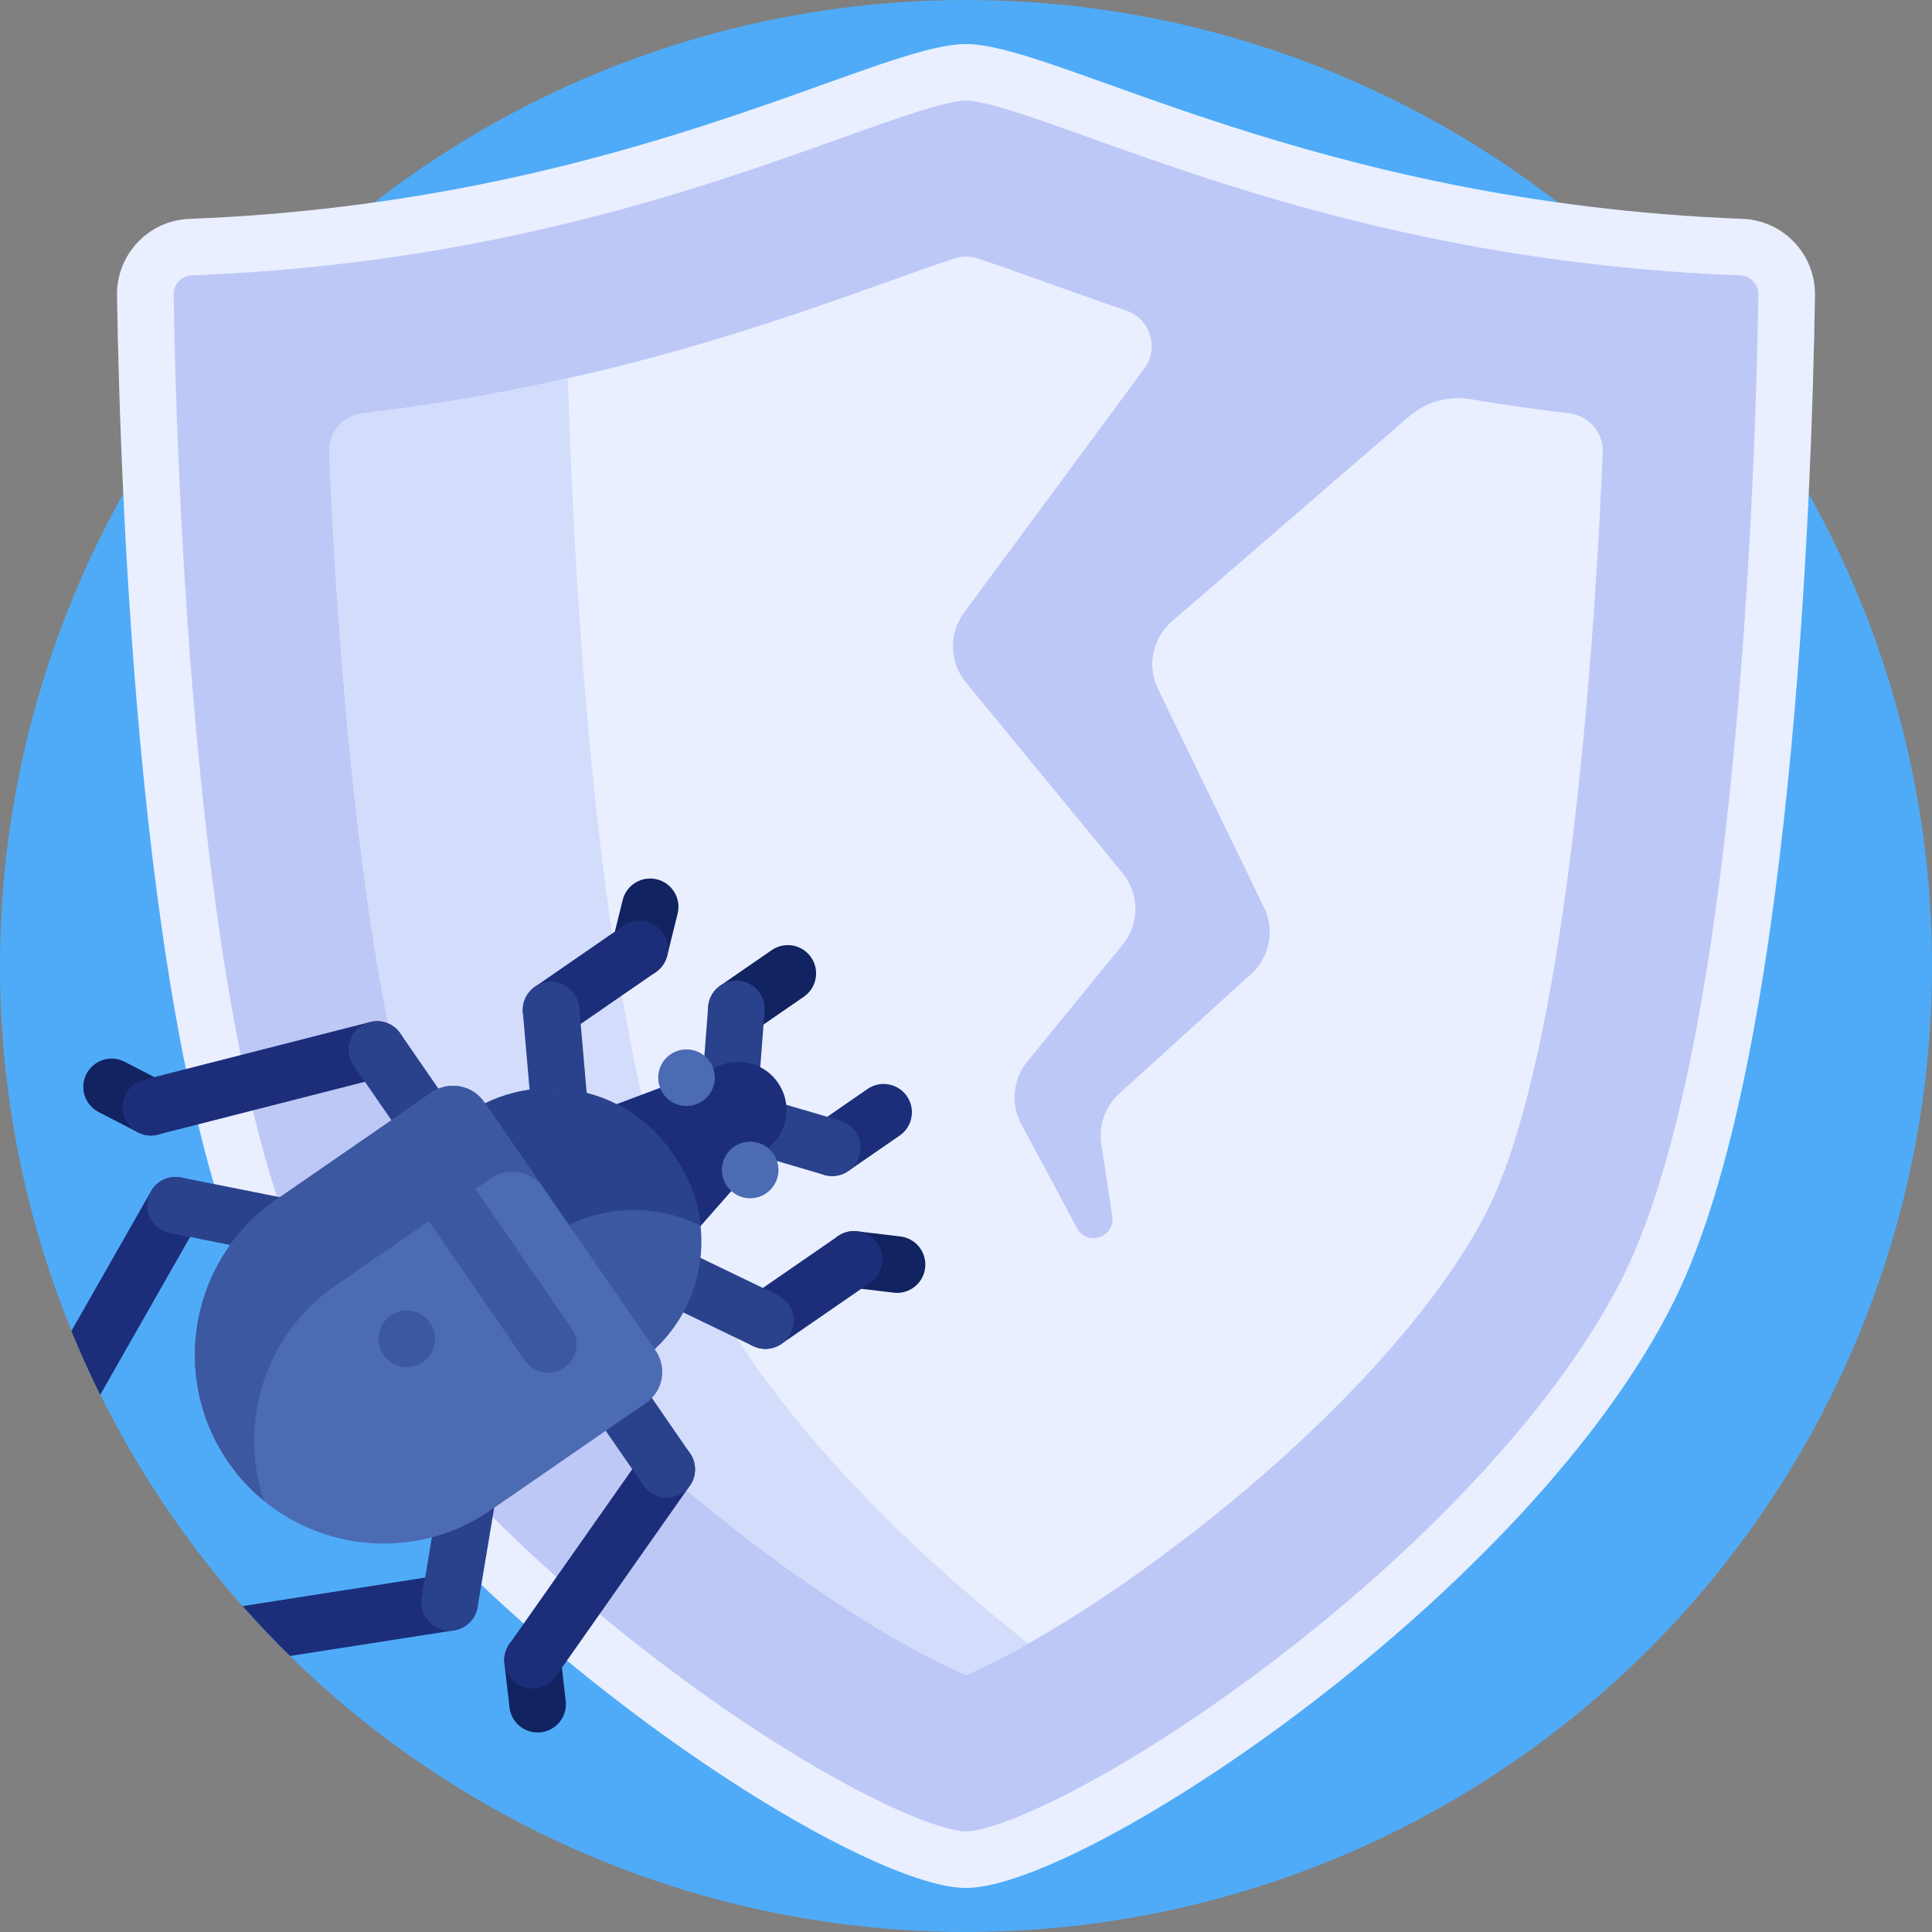 <svg id="Capa_1" enable-background="new 0 0 512 512" height="512" viewBox="0 0 512 512" width="512" xmlns="http://www.w3.org/2000/svg"><rect x="0" y="0" width="512" height="512" fill="#808080" stroke="none"/><g><g><circle cx="256" cy="256" fill="#4fabf7" r="256"/></g><g><path d="m480.992 78.307c.173-10.851-8.332-19.888-19.176-20.305-114.101-4.392-181.591-46.332-205.816-46.332s-91.715 41.94-205.816 46.332c-10.844.418-19.349 9.455-19.176 20.305.861 53.978 6.077 203.145 37.197 266.182 38.346 77.675 156.332 155.841 187.795 155.841s149.449-78.166 187.795-155.84c31.12-63.038 36.336-212.205 37.197-266.183z" fill="#e9efff"/></g><g><path d="m256 485.33c-9.064 0-41.459-14.526-82.2-45.704-42.797-32.751-76.382-69.847-92.145-101.776-30.209-61.192-34.924-214.31-35.649-259.782-.043-2.697 2.09-4.975 4.755-5.077 79-3.041 135.207-23.162 172.4-36.476 14.143-5.063 27.501-9.845 32.839-9.845s18.696 4.782 32.839 9.845c37.193 13.314 93.4 33.436 172.4 36.476 2.665.103 4.798 2.38 4.755 5.078-.726 45.471-5.44 198.589-35.649 259.781-15.763 31.929-49.348 69.025-92.145 101.776-40.741 31.178-73.136 45.704-82.2 45.704z" fill="#bec8f7"/></g><g><path d="m373.381 110.39-62.812 54.289c-5.14 4.443-6.652 11.785-3.686 17.898l28.093 57.887c2.908 5.993 1.516 13.186-3.419 17.661l-34.935 31.677c-3.72 3.373-5.505 8.384-4.756 13.349l2.895 19.197c.837 5.551-6.701 8.055-9.352 3.106l-14.768-27.576c-2.86-5.34-2.227-11.877 1.605-16.569l25.26-30.933c4.519-5.534 4.508-13.487-.027-19.008l-41.532-50.562c-4.362-5.31-4.557-12.904-.475-18.432l47.765-64.678c4.022-5.446 1.594-13.243-4.817-15.419-8.349-2.835-16.027-5.583-23.064-8.102-4.835-1.731-11.19-4.006-16.234-5.677-2.028-.672-4.217-.672-6.245 0-5.045 1.67-11.399 3.945-16.235 5.677-32.343 11.578-78.227 28.003-140.535 35.374-5.209.616-9.079 5.115-8.856 10.356 3.297 77.437 12.533 164.306 30.272 200.237 12.941 26.213 43.066 59.004 80.587 87.717 27.944 21.385 48.373 31.957 57.891 36.025 9.518-4.069 29.947-14.641 57.891-36.025 37.52-28.713 67.646-61.504 80.586-87.717 17.739-35.931 26.975-122.8 30.272-200.236.223-5.243-3.648-9.741-8.86-10.359-9.065-1.074-17.78-2.34-26.158-3.755-5.862-.988-11.854.711-16.351 4.598z" fill="#e9efff"/></g><g><path d="m185.622 337.85c-26.365-53.405-33.31-176.822-35.134-237.597-16.54 3.713-34.633 6.96-54.382 9.296-5.209.616-9.079 5.115-8.856 10.356 3.297 77.437 12.533 164.306 30.272 200.237 12.941 26.213 43.066 59.004 80.587 87.717 27.944 21.385 48.373 31.957 57.891 36.025 3.823-1.634 9.409-4.32 16.531-8.331-40.292-31.729-71.795-67.09-86.909-97.703z" fill="#d3dcfb"/></g><g><g><g><path d="m163.367 255.714c-1.179-1.708-1.647-3.894-1.108-6.067l2.76-11.134c.997-4.02 5.064-6.472 9.084-5.475s6.472 5.064 5.475 9.084l-2.76 11.134c-.997 4.02-5.064 6.472-9.084 5.475-1.848-.458-3.364-1.564-4.367-3.017z" fill="#112360"/></g></g><g><g><path d="m139.865 271.929c-2.353-3.409-1.496-8.08 1.913-10.433l23.501-16.218c3.409-2.353 8.08-1.496 10.433 1.913s1.496 8.08-1.913 10.433l-23.501 16.218c-3.409 2.353-8.08 1.496-10.433-1.913z" fill="#1c2e7a"/></g></g><g><g><path d="m144.846 329.234c-.714-1.035-1.177-2.263-1.294-3.605l-4.986-57.309c-.359-4.126 2.696-7.763 6.822-8.122 4.127-.359 7.762 2.695 8.122 6.822l4.986 57.309c.359 4.126-2.696 7.763-6.822 8.122-2.785.242-5.347-1.07-6.828-3.217z" fill="#2a428c"/></g></g><g><g><path d="m23.407 292.304c-1.523-2.208-1.81-5.162-.491-7.711 1.903-3.679 6.428-5.12 10.107-3.217l10.407 5.382c3.679 1.904 5.119 6.428 3.217 10.108-1.903 3.679-6.428 5.119-10.108 3.217l-10.407-5.383c-1.13-.585-2.049-1.417-2.725-2.396z" fill="#112360"/></g></g><g><g><path d="m33.809 297.68c-.491-.711-.866-1.519-1.092-2.405-1.024-4.013 1.399-8.098 5.412-9.122l59.924-15.295c4.013-1.025 8.096 1.398 9.122 5.412 1.024 4.013-1.399 8.098-5.412 9.122l-59.924 15.295c-3.128.798-6.298-.498-8.03-3.007z" fill="#1c2e7a"/></g></g><g><g><path d="m132.128 338.018-38.392-55.634c-2.353-3.409-1.496-8.08 1.913-10.433s8.08-1.496 10.433 1.913l38.392 55.634c2.353 3.409 1.496 8.08-1.913 10.433-3.41 2.353-8.08 1.496-10.433-1.913z" fill="#2a428c"/></g></g><g><path d="m50.24 312.883c-3.599-2.049-8.179-.793-10.228 2.807l-21.087 37.037c2.346 5.743 4.893 11.381 7.635 16.907l26.487-46.522c2.049-3.601.793-8.178-2.807-10.229z" fill="#1c2e7a"/></g><g><g><path d="m40.356 323.66c-1.112-1.612-1.596-3.654-1.183-5.727.81-4.062 4.76-6.698 8.822-5.889l81.955 16.344c4.063.811 6.698 4.76 5.889 8.822-.81 4.062-4.76 6.698-8.822 5.889l-81.955-16.344c-1.99-.397-3.638-1.547-4.706-3.095z" fill="#2a428c"/></g></g><g><g><path d="m188.979 271.625c-2.353-3.409-1.496-8.08 1.913-10.433l13.624-9.402c3.409-2.353 8.08-1.496 10.433 1.913s1.496 8.08-1.913 10.433l-13.624 9.402c-3.41 2.353-8.081 1.496-10.433-1.913z" fill="#112360"/></g></g><g><g><path d="m186.753 300.317c-.943-1.366-1.44-3.052-1.302-4.836l2.223-28.695c.32-4.13 3.927-7.218 8.057-6.898 4.129.32 7.218 3.927 6.898 8.057l-2.223 28.695c-.32 4.13-3.927 7.218-8.057 6.898-2.346-.182-4.356-1.424-5.596-3.221z" fill="#2a428c"/></g></g><g><g><path d="m220.162 338.014c-1.002-1.452-1.499-3.262-1.272-5.153.494-4.112 4.229-7.045 8.342-6.551l11.389 1.369c4.112.495 7.046 4.228 6.551 8.342-.494 4.113-4.229 7.045-8.342 6.551l-11.389-1.369c-2.223-.268-4.101-1.481-5.279-3.189z" fill="#112360"/></g></g><g><g><path d="m196.663 354.234c-2.353-3.409-1.496-8.08 1.913-10.433l23.501-16.218c3.409-2.353 8.08-1.496 10.433 1.913s1.496 8.08-1.913 10.433l-23.501 16.218c-3.41 2.353-8.081 1.496-10.433-1.913z" fill="#1c2e7a"/></g></g><g><g><path d="m144.854 329.245c-1.482-2.147-1.8-5.007-.585-7.525 1.8-3.731 6.284-5.296 10.014-3.496l51.812 24.995c3.73 1.8 5.297 6.283 3.496 10.014-1.8 3.731-6.284 5.296-10.014 3.496l-51.812-24.995c-1.213-.586-2.198-1.454-2.911-2.489z" fill="#2a428c"/></g></g><g><g><path d="m136.294 455.886c-.676-.979-1.128-2.134-1.273-3.398l-1.339-11.639c-.473-4.115 2.479-7.835 6.594-8.309 4.115-.473 7.834 2.48 8.309 6.594l1.339 11.639c.473 4.115-2.479 7.835-6.594 8.308-2.852.329-5.513-.987-7.036-3.195z" fill="#112360"/></g></g><g><g><path d="m134.958 444.253c-1.732-2.51-1.818-5.933.038-8.574l35.562-50.599c2.382-3.389 7.06-4.205 10.449-1.824 3.389 2.384 4.205 7.06 1.824 10.449l-35.562 50.599c-2.382 3.389-7.06 4.205-10.449 1.824-.749-.526-1.371-1.164-1.862-1.875z" fill="#1c2e7a"/></g></g><g><g><path d="m170.521 393.653-38.392-55.634c-2.353-3.409-1.496-8.08 1.913-10.433s8.08-1.496 10.433 1.913l38.392 55.634c2.353 3.409 1.496 8.08-1.913 10.433-3.41 2.352-8.08 1.496-10.433-1.913z" fill="#2a428c"/></g></g><g><path d="m118.007 417.244-53.72 8.386c4.033 4.554 8.224 8.963 12.568 13.219l43.465-6.785c4.093-.639 6.893-4.475 6.254-8.567-.638-4.092-4.474-6.891-8.567-6.253z" fill="#1c2e7a"/></g><g><g><path d="m112.991 428.914c-1.068-1.548-1.559-3.496-1.224-5.498l13.798-82.422c.684-4.085 4.55-6.843 8.636-6.159s6.842 4.55 6.159 8.636l-13.798 82.422c-.684 4.085-4.55 6.843-8.636 6.159-2.085-.349-3.823-1.527-4.935-3.138z" fill="#2a428c"/></g></g><g><g><path d="m214.373 308.423c-2.353-3.409-1.496-8.08 1.913-10.433l13.624-9.402c3.409-2.353 8.08-1.496 10.433 1.913s1.496 8.08-1.913 10.433l-13.624 9.402c-3.409 2.353-8.08 1.497-10.433-1.913z" fill="#1c2e7a"/></g></g><g><g><path d="m186.758 300.325c-1.24-1.797-1.688-4.117-1.026-6.375 1.166-3.975 5.333-6.252 9.308-5.086l27.617 8.103c3.975 1.167 6.251 5.333 5.086 9.308-1.166 3.975-5.333 6.252-9.308 5.086l-27.617-8.103c-1.717-.504-3.117-1.567-4.06-2.933z" fill="#2a428c"/></g></g><g><path d="m206.168 286.925c-3.338-4.837-9.54-6.782-15.042-4.716l-29.239 10.975 22.719 32.922 20.635-23.443c3.883-4.413 4.265-10.901.927-15.738z" fill="#1c2e7a"/></g><g><path d="m178.974 306.851-1.084-1.571c-12.248-17.748-36.565-22.207-54.313-9.959l45.438 65.844c17.748-12.249 22.207-36.566 9.959-54.314z" fill="#3c58a0"/></g><g><path d="m185.669 324.879c-.664-6.272-2.861-12.472-6.695-18.029l-1.084-1.571c-12.248-17.748-36.565-22.207-54.313-9.959l22.259 32.256c12.192-8.414 27.483-8.943 39.833-2.697z" fill="#2a428c"/></g><g><path d="m60.489 387.456c-15.684-22.728-9.974-53.867 12.753-69.551l41.152-28.399c4.546-3.137 10.773-1.995 13.91 2.551l45.438 65.844c3.137 4.546 1.995 10.773-2.551 13.91l-41.151 28.399c-22.728 15.684-53.867 9.974-69.551-12.754z" fill="#4b6bb2"/></g><g><path d="m88.944 340.659 41.152-28.399c4.546-3.137 10.773-1.995 13.91 2.551l-15.702-22.753c-3.137-4.546-9.365-5.688-13.91-2.551l-41.152 28.399c-22.728 15.684-28.438 46.823-12.754 69.551 2.725 3.948 5.924 7.37 9.457 10.269-6.926-20.6.219-44.108 18.999-57.067z" fill="#3c58a0"/></g><g><circle cx="181.929" cy="285.603" fill="#4b6bb2" r="7.5"/></g><g><circle cx="198.804" cy="310.057" fill="#4b6bb2" r="7.5"/></g><g><circle cx="107.814" cy="354.798" fill="#3c58a0" r="7.5"/></g><g><path d="m139.112 360.537-25.559-37.037c-2.353-3.409-1.496-8.08 1.913-10.433 3.409-2.353 8.08-1.496 10.433 1.913l25.559 37.037c2.353 3.409 1.496 8.08-1.913 10.433-3.409 2.353-8.08 1.497-10.433-1.913z" fill="#3c58a0"/></g></g></g></svg>